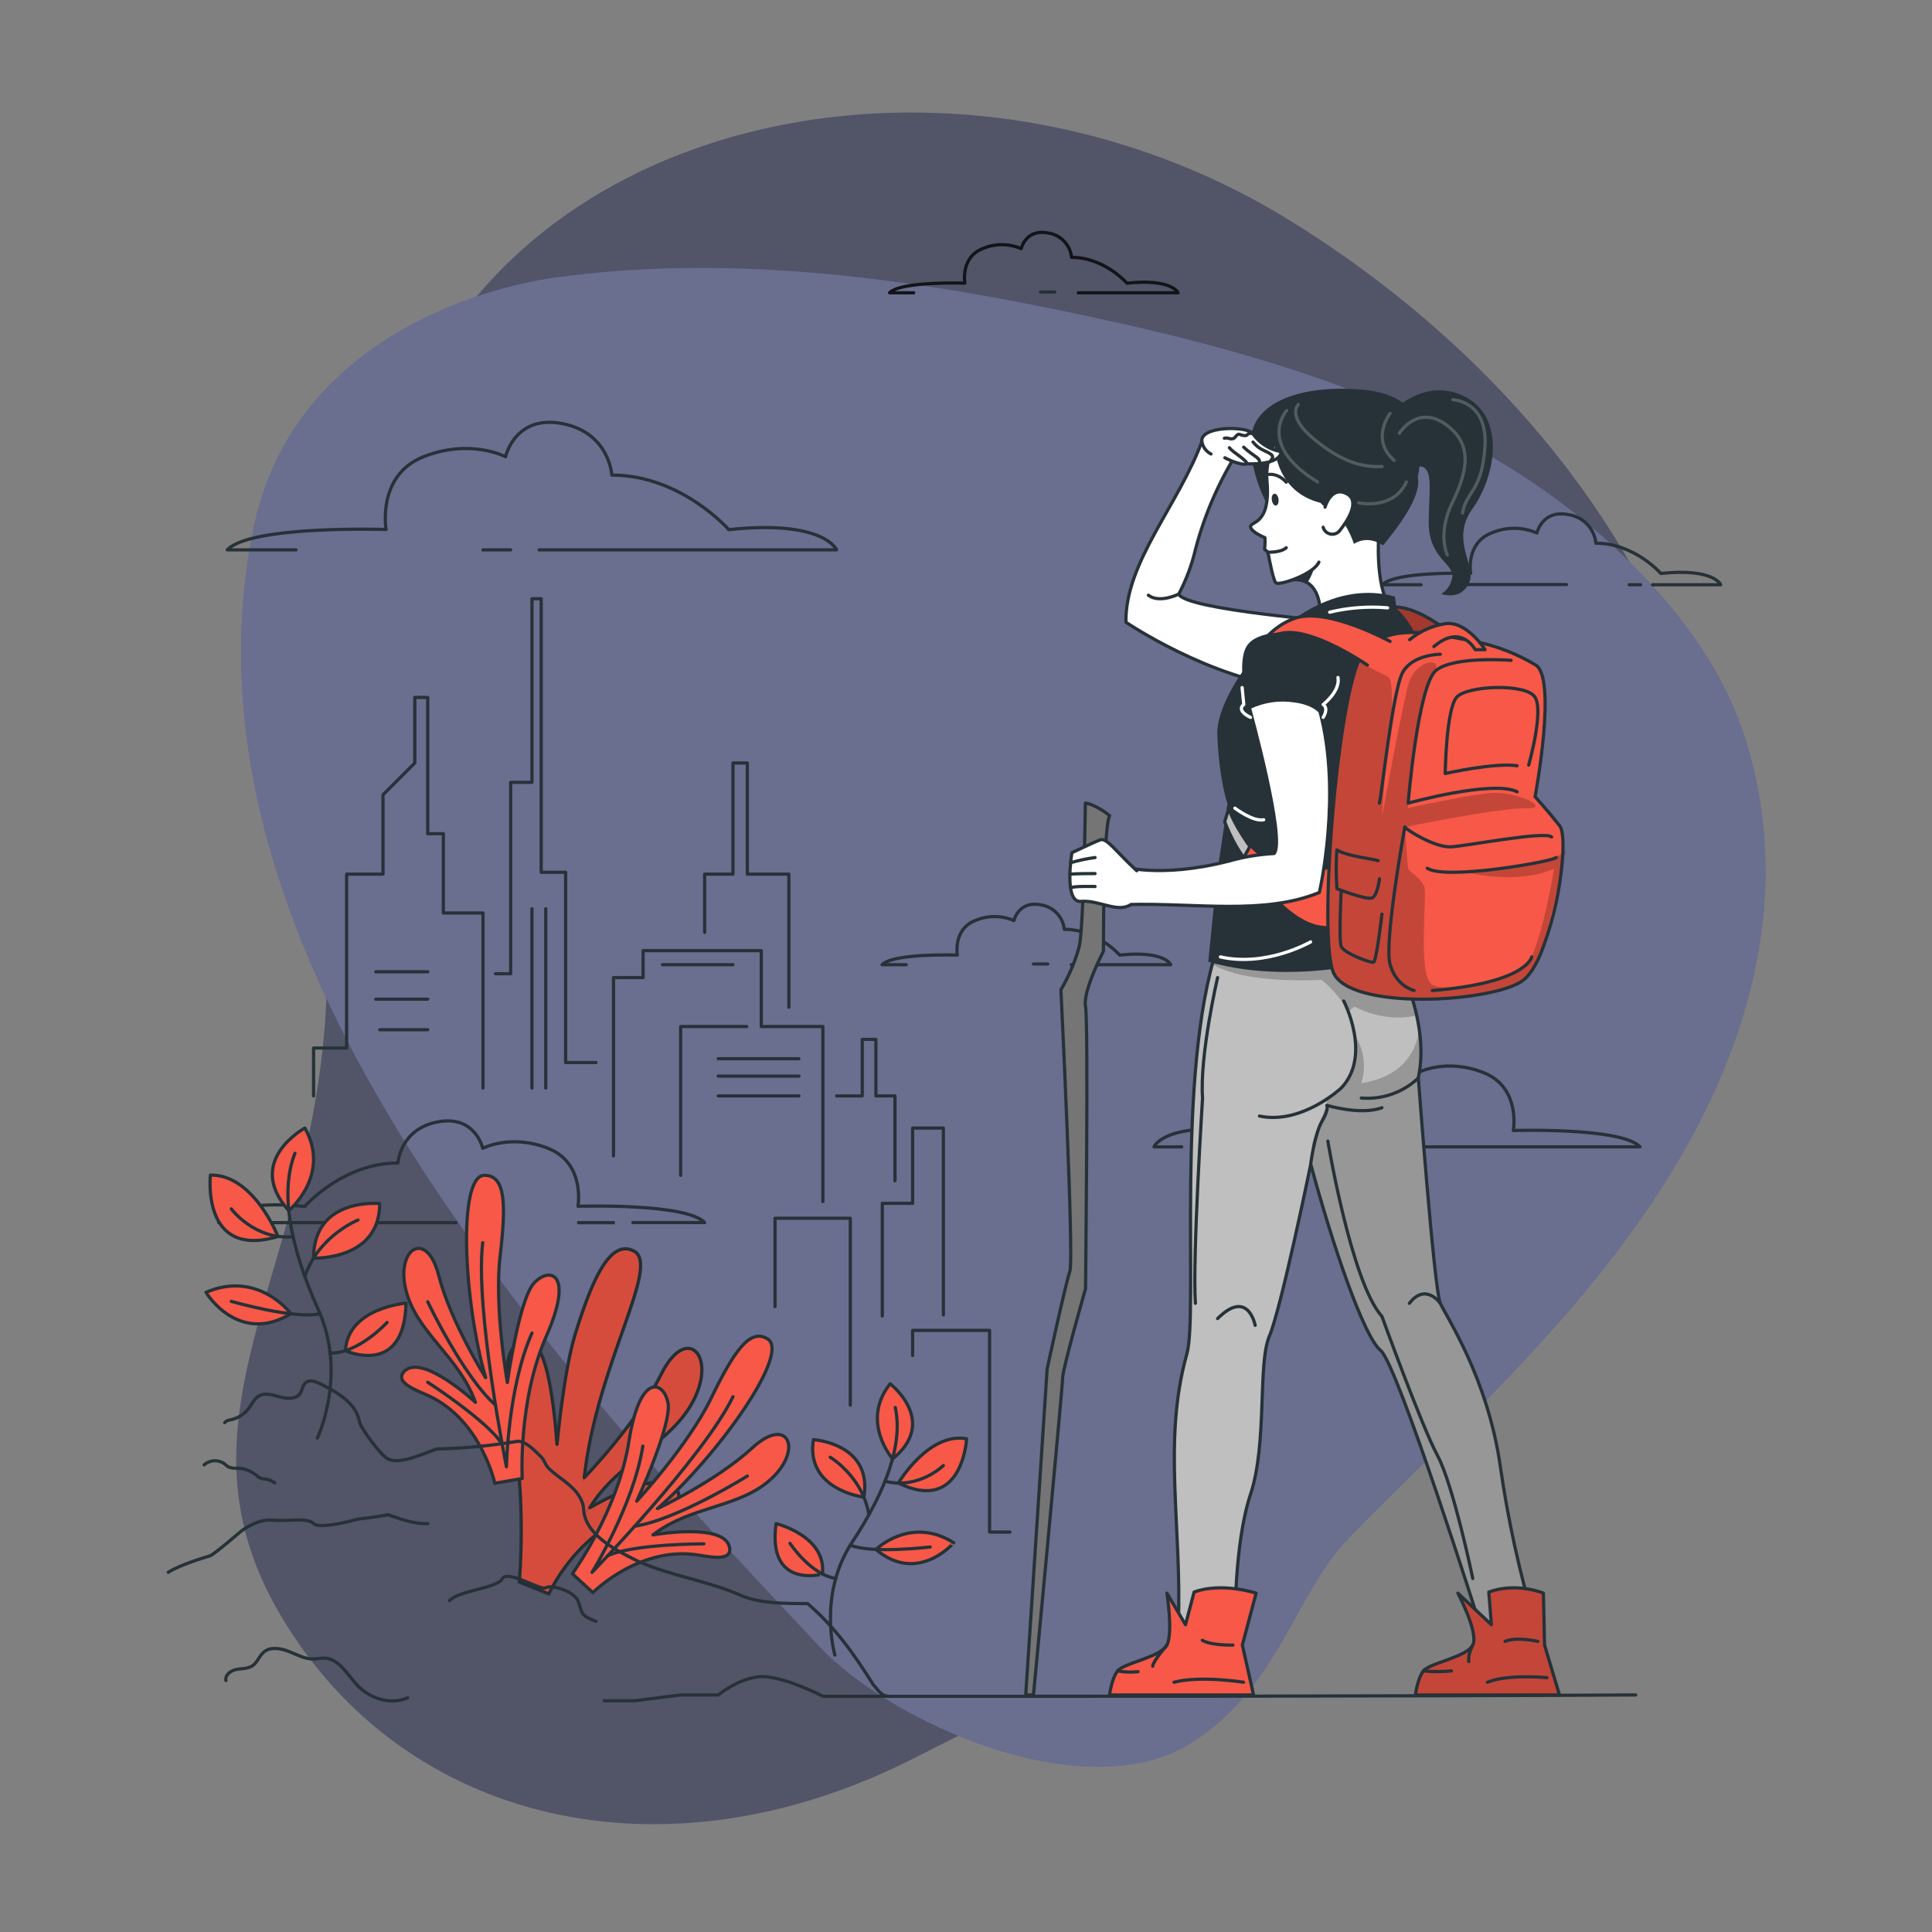 <svg width="601" height="601" viewBox="0 0 601 601" fill="none" xmlns="http://www.w3.org/2000/svg">
<rect x="0" y="0" width="601" height="601" fill="#808080" stroke="none"/>
<path opacity="0.7" d="M519.347 200.842C519.347 200.842 552.858 287.386 505.764 374.531C458.67 461.676 361.668 507.713 284.031 547.078C206.394 586.444 125.776 567.272 87.468 502.797C49.16 438.321 101.7 392.297 101.772 300.356C101.844 208.415 88.009 184.074 137.832 106.401C187.655 28.728 309.79 11.527 402.152 69.139C494.513 126.751 519.347 200.842 519.347 200.842Z" fill="#3F425E"/>
<path d="M370.215 542.39C337.521 562.644 277.337 536.2 254.643 511.92C181.008 433.092 50.639 299.827 78.947 164.013C90.967 106.317 149.071 89.633 172.366 86.4C228.295 78.611 285.234 86.868 340.418 98.804C398.114 111.281 458.658 129.383 502.688 170.708C519.263 186.31 534.072 204.7 541.765 226.445C549.578 248.537 551.032 272.77 547.054 295.788C540.611 332.93 521.247 366.706 497.687 396.179C474.128 425.652 446.302 451.255 419.882 478.131C402.669 495.669 397.753 525.274 370.215 542.39Z" fill="#5860A6"/>
<path opacity="0.7" d="M370.215 542.39C337.521 562.644 277.337 536.2 254.643 511.92C181.008 433.092 50.64 299.827 78.947 164.013C90.967 106.317 149.071 89.633 172.366 86.4C228.295 78.611 285.234 86.868 340.418 98.804C398.114 111.281 458.658 129.383 502.688 170.708C519.263 186.31 534.072 204.7 541.765 226.445C549.578 248.537 551.032 272.77 547.054 295.788C540.611 332.93 521.247 366.706 497.687 396.179C474.128 425.652 446.302 451.255 419.882 478.131C402.669 495.669 397.753 525.274 370.215 542.39Z" fill="#727487"/>
<path d="M514.058 181.899H535.273C535.273 181.899 533.158 176.647 516.654 178.389C516.654 178.389 508.433 168.978 496.449 168.978C496.219 166.751 495.25 164.666 493.696 163.054C492.143 161.442 490.095 160.396 487.879 160.083C479.693 158.508 478.106 165.804 478.106 165.804C475.871 164.838 473.462 164.339 471.027 164.339C468.591 164.339 466.182 164.838 463.947 165.804C455.833 169.002 457.48 178.365 457.48 178.365C457.48 178.365 434.065 177.596 430.038 181.899H442.058" stroke="#263238" stroke-linecap="round" stroke-linejoin="round"/>
<path d="M510.367 181.899H506.821" stroke="#263238" stroke-linecap="round" stroke-linejoin="round"/>
<path d="M487.277 181.839H454.859" stroke="#263238" stroke-linecap="round" stroke-linejoin="round"/>
<path d="M333.228 300.103H364.203C364.203 300.103 362.388 295.62 348.313 297.11C348.313 297.11 341.293 289.081 331.076 289.081C330.876 287.18 330.047 285.401 328.721 284.025C327.395 282.649 325.648 281.755 323.756 281.484C316.772 280.15 315.414 286.376 315.414 286.376C313.507 285.551 311.452 285.125 309.374 285.125C307.296 285.125 305.241 285.551 303.334 286.376C296.41 289.105 297.805 297.098 297.805 297.098C297.805 297.098 277.827 296.437 274.402 300.103H281.902" stroke="#263238" stroke-linecap="round" stroke-linejoin="round"/>
<path d="M325.91 299.875H321.475" stroke="#263238" stroke-linecap="round" stroke-linejoin="round"/>
<path d="M335.429 91.076H366.465C366.465 91.076 364.65 86.592 350.574 88.095C350.574 88.095 343.567 80.053 333.338 80.053C333.139 78.154 332.31 76.375 330.984 75.001C329.657 73.626 327.909 72.735 326.018 72.469C319.034 71.123 317.676 77.349 317.676 77.349C315.777 76.532 313.732 76.111 311.666 76.111C309.599 76.111 307.554 76.532 305.656 77.349C298.732 80.078 300.138 88.071 300.138 88.071C300.138 88.071 280.149 87.41 276.724 91.076H284.224" stroke="#131418" stroke-linecap="round" stroke-linejoin="round"/>
<path d="M328.121 90.848H323.674" stroke="#263238" stroke-linecap="round" stroke-linejoin="round"/>
<path d="M432.803 356.754H510.164C504.394 350.587 470.763 351.681 470.763 351.681C470.763 351.681 473.167 338.243 461.459 333.651C449.752 329.06 441.121 333.651 441.121 333.651C441.121 333.651 438.837 323.17 427.082 325.429C415.326 327.689 414.761 338.207 414.761 338.207C397.537 338.207 385.733 351.741 385.733 351.741C362.03 349.217 358.977 356.766 358.977 356.766H367.619" stroke="#263238" stroke-linecap="round" stroke-linejoin="round"/>
<path d="M374.097 356.754H377.379" stroke="#263238" stroke-linecap="round" stroke-linejoin="round"/>
<path d="M419.414 356.754H408.115" stroke="#263238" stroke-linecap="round" stroke-linejoin="round"/>
<path d="M167.7 171.057H260.254C260.254 171.057 256.42 161.597 226.706 164.758C226.706 164.758 211.897 147.786 190.322 147.786C190.322 147.786 189.6 134.564 174.864 131.763C160.127 128.963 157.267 142.077 157.267 142.077C157.267 142.077 146.376 136.307 131.76 142.077C117.144 147.846 120.101 164.71 120.101 164.71C120.101 164.71 77.922 163.328 70.686 171.057H92.07" stroke="#263238" stroke-linecap="round" stroke-linejoin="round"/>
<path d="M158.855 171.057H150.249" stroke="#263238" stroke-linecap="round" stroke-linejoin="round"/>
<path d="M141.838 380.337H68.023C68.023 380.337 71.076 372.8 94.78 375.313C94.78 375.313 106.584 361.778 123.796 361.778C123.796 361.778 124.373 351.261 136.129 349.001C147.884 346.741 150.168 357.222 150.168 357.222C150.168 357.222 158.847 352.619 170.506 357.222C182.165 361.826 179.797 375.252 179.797 375.252C179.797 375.252 213.453 374.147 219.211 380.313H196.878" stroke="#263238" stroke-linecap="round" stroke-linejoin="round"/>
<path d="M190.844 380.337H179.954" stroke="#263238" stroke-linecap="round" stroke-linejoin="round"/>
<path d="M293.469 409.029V350.912H283.889V374.339H274.465V409.377" stroke="#263238" stroke-linecap="round" stroke-linejoin="round"/>
<path d="M255.98 373.786V319.336H236.821V295.729H200.051V304.106H190.844V359.543" stroke="#263238" stroke-linecap="round" stroke-linejoin="round"/>
<path d="M150.25 338.471V284.009H137.917V259.344H133.061V216.949H129.035V237.347L119.142 247.24V271.929H107.831V326.019H97.542V340.924" stroke="#263238" stroke-linecap="round" stroke-linejoin="round"/>
<path d="M185.398 330.538H175.951V271.352H168.354V186.25H165.481V243.369H158.858V302.904H154.146" stroke="#263238" stroke-linecap="round" stroke-linejoin="round"/>
<path d="M260.26 340.923H268.229V323.326H272.472V340.923H278.41V367.319" stroke="#263238" stroke-linecap="round" stroke-linejoin="round"/>
<path d="M245.402 313.313V271.928H232.481V237.347H228.009V271.928H219.199V290.042" stroke="#263238" stroke-linecap="round" stroke-linejoin="round"/>
<path d="M232.301 319.336H211.735V365.613" stroke="#263238" stroke-linecap="round" stroke-linejoin="round"/>
<path d="M241.097 406.457V378.967H264.512V437.096" stroke="#263238" stroke-linecap="round" stroke-linejoin="round"/>
<path d="M283.89 421.65V413.849H307.833V476.593H314.168" stroke="#263238" stroke-linecap="round" stroke-linejoin="round"/>
<path d="M133.062 302.291H116.884" stroke="#263238" stroke-linecap="round" stroke-linejoin="round"/>
<path d="M133.062 310.825H116.884" stroke="#263238" stroke-linecap="round" stroke-linejoin="round"/>
<path d="M133.062 320.321H118.122" stroke="#263238" stroke-linecap="round" stroke-linejoin="round"/>
<path d="M206.083 300.104H228.008" stroke="#263238" stroke-linecap="round" stroke-linejoin="round"/>
<path d="M248.539 329.348H223.417" stroke="#263238" stroke-linecap="round" stroke-linejoin="round"/>
<path d="M248.539 334.757H223.417" stroke="#263238" stroke-linecap="round" stroke-linejoin="round"/>
<path d="M248.539 340.924H223.417" stroke="#263238" stroke-linecap="round" stroke-linejoin="round"/>
<path d="M169.773 282.698V338.471" stroke="#263238" stroke-linecap="round" stroke-linejoin="round"/>
<path d="M165.48 282.698V338.471" stroke="#263238" stroke-linecap="round" stroke-linejoin="round"/>
<path d="M453.898 199.208C453.898 199.208 441.205 187.549 432.419 188.943C430.952 189.171 438.489 203.523 438.489 203.523L453.898 199.208Z" fill="#F75847"/>
<path opacity="0.5" d="M453.898 199.208C453.898 199.208 441.205 187.549 432.419 188.943C430.952 189.171 438.489 203.523 438.489 203.523L453.898 199.208Z" fill="black" fill-opacity="0.7"/>
<path d="M453.898 199.208C453.898 199.208 441.205 187.549 432.419 188.943C430.952 189.171 438.489 203.523 438.489 203.523L453.898 199.208Z" stroke="#263238" stroke-linecap="round" stroke-linejoin="round"/>
<path d="M337.631 249.836C337.631 249.836 337.15 288.035 335.732 294.406C334.437 299.135 332.516 303.671 330.022 307.893C330.022 307.893 334.157 391.588 332.811 395.458C331.465 399.329 325.743 425.821 325.743 425.821L319.084 527.258H321.488C321.488 527.258 330.551 431.518 330.551 428.682C330.551 425.845 337.679 400.891 337.679 400.891C337.679 400.891 338.629 317.881 337.679 313.145C336.73 308.409 343.256 295.897 343.256 295.897C343.256 295.897 343.172 257.505 345.18 253.694C345.132 253.682 340.961 250.269 337.631 249.836Z" fill="#757575" stroke="#263238" stroke-linecap="round" stroke-linejoin="round"/>
<path d="M432.42 294.406C432.42 294.406 445.33 316.102 441.207 335.274C441.207 335.274 446.123 401.12 448.034 405.399C449.945 409.678 462.771 428.598 466.713 456.147C469.097 472.819 472.713 489.292 477.531 505.429H460.367C460.367 505.429 434.74 424.33 429.487 420.087C424.235 415.844 414.57 387.477 407.743 362.163C407.743 362.163 398.536 407.07 394.87 415.64C391.204 424.21 394.269 448.959 389.028 464.778C383.847 480.404 384.22 505.477 384.22 505.477C384.22 505.477 366.37 509.901 366.539 505.477C367.741 474.875 361.55 448.382 369.207 421.145C372.813 408.428 365.601 334.108 378.751 294.466L432.42 294.406Z" fill="#BFBFBF"/>
<path opacity="0.3" d="M408.113 356.754C408.113 357.619 407.981 359.807 407.825 362.524C414.652 387.766 424.244 415.772 429.461 420.027C434.677 424.282 460.34 505.369 460.34 505.369H477.48C472.662 489.232 469.046 472.759 466.662 456.087C462.756 428.537 449.834 409.666 447.983 405.375C446.132 401.084 441.204 335.358 441.204 335.358C442.194 330.375 442.292 325.255 441.493 320.237C440.579 326.764 436.685 334.866 423.463 336.957C424.271 334.444 424.5 331.781 424.134 329.166C423.767 326.552 422.815 324.054 421.347 321.86C421.347 321.86 423.907 335.358 413.065 341.681C412.584 341.957 412.741 343.869 412.741 343.869C412.741 343.869 408.161 353.617 408.113 356.754Z" fill="black" fill-opacity="0.7"/>
<path opacity="0.3" d="M377.042 299.9C381.429 302.556 390.937 305.657 411.178 304.84C414.51 307.577 417.302 310.912 419.412 314.672L421.347 313.134C421.347 313.134 430.615 318.41 440.688 315.826C438.967 308.325 436.182 301.108 432.418 294.395H378.628C378.087 296.161 377.546 298.001 377.042 299.9Z" fill="black" fill-opacity="0.7"/>
<path d="M432.42 294.406C432.42 294.406 445.33 316.102 441.207 335.274C441.207 335.274 446.123 401.12 448.034 405.399C449.945 409.678 462.771 428.598 466.713 456.147C469.097 472.819 472.713 489.292 477.531 505.429H460.367C460.367 505.429 434.74 424.33 429.487 420.087C424.235 415.844 414.57 387.477 407.743 362.163C407.743 362.163 398.536 407.07 394.87 415.64C391.204 424.21 394.269 448.959 389.028 464.778C383.847 480.404 384.22 505.477 384.22 505.477C384.22 505.477 366.37 509.901 366.539 505.477C367.741 474.875 361.55 448.382 369.207 421.145C372.813 408.428 365.601 334.108 378.751 294.466L432.42 294.406Z" stroke="#263238" stroke-linecap="round" stroke-linejoin="round"/>
<path d="M417.995 311.379C417.995 311.379 426.89 328.363 417.214 338.46C417.214 338.46 404.989 349.939 391.803 347.186" stroke="#263238" stroke-linecap="round" stroke-linejoin="round"/>
<path d="M407.718 362.102C407.718 362.102 408.92 352.847 411.216 348.88C413.512 344.914 412.742 343.832 412.742 343.832C412.742 343.832 423.152 347.041 429.883 344.589" stroke="#263238" stroke-linecap="round" stroke-linejoin="round"/>
<path d="M441.207 335.358C438.85 337.579 436.053 339.28 432.997 340.351C429.94 341.421 426.693 341.838 423.466 341.573" stroke="#263238" stroke-linecap="round" stroke-linejoin="round"/>
<path d="M417.996 193.751C417.034 193.354 369.063 189.772 366.671 184.832C369.025 180.362 370.795 175.607 371.935 170.685C374.931 159.326 379.75 148.528 386.203 138.711L374.183 136.512C366.971 156.777 349.951 174.759 350.251 193.559C350.251 193.559 376.215 211.216 402.647 214.089C410.255 214.894 417.996 193.751 417.996 193.751Z" fill="white" stroke="#263238" stroke-linecap="round" stroke-linejoin="round"/>
<path d="M402.007 180.397C403.634 180.171 405.291 180.488 406.719 181.298C411.599 184.255 410.71 193.078 410.71 193.078L432.418 188.943C427.682 182.056 428.896 166.249 428.896 166.249C408.558 147.186 403.654 164.651 402.452 174.663C402.08 177.488 402.019 179.712 402.007 180.397Z" fill="white" stroke="#263238" stroke-linecap="round" stroke-linejoin="round"/>
<path d="M402.009 180.397C403.636 180.171 405.292 180.487 406.72 181.298C408.459 178.391 409.554 175.145 409.93 171.778L402.417 174.675C402.081 177.488 402.021 179.712 402.009 180.397Z" fill="#263238"/>
<path d="M440.208 133.711C440.208 133.711 442.059 122.893 423.885 121.234C405.711 119.575 389.027 124.588 389.027 137.834C389.027 151.08 399.989 178.437 421.806 166.249C443.622 154.061 440.208 133.711 440.208 133.711Z" fill="#263238"/>
<path d="M429.656 167.751C431.531 165.347 436.483 156.717 437.277 153.424C442.181 133.17 431.099 131.703 422.853 127.605C407.167 119.828 392.899 135.598 394.125 149.637C395.351 163.677 388.728 162.018 389.029 163.953C389.281 165.588 393.488 167.247 393.488 167.247C393.555 168.449 393.519 169.656 393.38 170.853L394.413 171.802C394.954 174.471 396.18 181.202 397.058 181.418C398.813 181.947 408.657 178.509 410.28 174.867" fill="white"/>
<path d="M429.656 167.751C431.531 165.347 436.483 156.717 437.277 153.424C442.181 133.17 431.099 131.703 422.853 127.605C407.167 119.828 392.899 135.598 394.125 149.637C395.351 163.677 388.728 162.018 389.029 163.953C389.281 165.588 393.488 167.247 393.488 167.247C393.555 168.449 393.519 169.656 393.38 170.853L394.413 171.802C394.954 174.471 396.18 181.202 397.058 181.418C398.813 181.947 408.657 178.509 410.28 174.867" stroke="#263238" stroke-linecap="round" stroke-linejoin="round"/>
<path d="M395.639 155.563C395.784 156.585 396.36 157.342 396.925 157.27C397.49 157.198 397.851 156.296 397.719 155.274C397.587 154.253 396.998 153.495 396.421 153.58C395.844 153.664 395.459 154.541 395.639 155.563Z" fill="#263238"/>
<path d="M394.868 147.582C394.868 147.582 397.489 147.137 400.121 149.986" stroke="#263238" stroke-linecap="round" stroke-linejoin="round"/>
<path d="M400.268 127.677C407.48 122.16 447.723 116.487 441.039 148.291C441.929 152.234 439.224 158.881 430.221 169.663C430.221 169.663 425.858 166.249 421.182 169.182C421.182 169.182 418.358 160.432 413.49 158.448C412.437 157.988 411.504 157.293 410.761 156.417C397.876 153.196 396.241 140.971 396.409 136.692C395.64 135.526 394.258 132.221 400.268 127.677Z" fill="#263238"/>
<path d="M432.419 128.614C432.419 128.614 442.9 116.834 455.75 123.409C468.599 129.984 465.161 148.351 458.045 158.267C450.93 168.184 459.656 176.177 456.904 181.574C454.151 186.971 448.345 184.747 448.345 184.747C449.301 184.168 450.109 183.375 450.706 182.43C451.302 181.485 451.671 180.414 451.783 179.302C452.252 175.408 444.439 173.569 444.439 162.547C444.439 151.524 446.963 141.656 437.78 146.247C428.597 150.839 432.419 128.614 432.419 128.614Z" fill="#263238"/>
<path d="M394.4 171.766C394.4 171.766 398.414 171.97 400.121 170.384" stroke="#263238" stroke-linecap="round" stroke-linejoin="round"/>
<g opacity="0.2">
<path d="M432.418 128.615C432.418 128.615 426.167 136.597 433.68 143.208" stroke="white" stroke-linecap="round" stroke-linejoin="round"/>
<path d="M400.263 127.677C400.263 127.677 390.647 138.17 409.879 149.926" stroke="white" stroke-linecap="round" stroke-linejoin="round"/>
<path d="M403.87 125.838C403.87 125.838 400.12 129.444 408.678 136.524C417.236 143.603 423.631 145.443 429.941 145.118" stroke="white" stroke-linecap="round" stroke-linejoin="round"/>
<path d="M435.292 134.793C435.292 134.793 440.833 125.778 449.62 131.956C458.407 138.134 456.507 146.644 451.76 156.417C447.012 166.189 450.233 172.608 450.233 172.608" stroke="white" stroke-linecap="round" stroke-linejoin="round"/>
<path d="M451.95 124.348C451.95 124.348 462.768 124.66 461.939 138.772C461.11 152.883 456.073 152.799 454.967 159.602" stroke="white" stroke-linecap="round" stroke-linejoin="round"/>
<path d="M422.623 156.417C422.623 156.417 433.441 158.821 437.504 149.926" stroke="white" stroke-linecap="round" stroke-linejoin="round"/>
</g>
<path d="M412.189 157.762C412.189 157.762 413.968 151.272 418.679 153.459C423.391 155.647 419.268 161.873 416.936 164.83C416.627 165.31 416.186 165.69 415.665 165.925C415.145 166.159 414.567 166.238 414.003 166.152C413.439 166.065 412.911 165.817 412.485 165.438C412.058 165.058 411.751 164.563 411.6 164.013" fill="white"/>
<path d="M412.189 157.762C412.189 157.762 413.968 151.272 418.679 153.459C423.391 155.647 419.268 161.873 416.936 164.83C416.627 165.31 416.186 165.69 415.665 165.925C415.145 166.159 414.567 166.238 414.003 166.152C413.439 166.065 412.911 165.817 412.485 165.438C412.058 165.058 411.751 164.563 411.6 164.013" stroke="#263238" stroke-linecap="round" stroke-linejoin="round"/>
<path d="M433.922 185.577L434.427 189.243C452.974 206.588 440.726 247.348 429.078 273.383L436.519 296.894C436.519 296.894 404.786 307.46 375.866 299.19L378.63 271.58L381.84 250.016C381.84 250.016 379.195 242.672 378.678 228.38C378.162 214.088 405.074 177.548 433.922 185.577Z" fill="#263238"/>
<path d="M381.034 142.401C381.034 142.401 385.842 144.973 387.897 144.276C387.897 144.276 398.247 144.865 398.535 140.49C396.761 140.182 395.065 139.527 393.544 138.561C392.024 137.596 390.71 136.339 389.676 134.864C387.946 132.46 373.017 132.46 373.894 137.449C374.04 138.252 374.369 139.011 374.857 139.666C375.345 140.321 375.978 140.854 376.707 141.223" fill="white"/>
<path d="M381.034 142.401C381.034 142.401 385.842 144.973 387.897 144.276C387.897 144.276 398.247 144.865 398.535 140.49C396.761 140.182 395.065 139.527 393.544 138.561C392.024 137.596 390.71 136.339 389.676 134.864C387.946 132.46 373.017 132.46 373.894 137.449C374.04 138.252 374.369 139.011 374.857 139.666C375.345 140.321 375.978 140.854 376.707 141.223" stroke="#263238" stroke-linecap="round" stroke-linejoin="round"/>
<path d="M389.688 134.865C387.56 134.528 388.606 135.61 387.091 135.502C385.577 135.394 385.444 134.42 384.339 135.863C383.233 137.305 382.007 135.863 380.865 136.343" fill="white"/>
<path d="M389.688 134.865C387.56 134.528 388.606 135.61 387.091 135.502C385.577 135.394 385.444 134.42 384.339 135.863C383.233 137.305 382.007 135.863 380.865 136.343" stroke="#263238" stroke-linecap="round" stroke-linejoin="round"/>
<path d="M387.91 144.241C387.766 143.039 383.547 140.767 382.441 139.276L387.91 144.241Z" fill="white"/>
<path d="M387.91 144.241C387.766 143.039 383.547 140.767 382.441 139.276" stroke="#263238" stroke-linecap="round" stroke-linejoin="round"/>
<path d="M391.49 144.24C392.801 142.654 389.772 141.932 386.875 139.096L391.49 144.24Z" fill="white"/>
<path d="M391.49 144.24C392.801 142.654 389.772 141.932 386.875 139.096" stroke="#263238" stroke-linecap="round" stroke-linejoin="round"/>
<path d="M394.991 143.627C396.625 142.004 395.94 141.427 393.38 140.237C391.969 139.642 390.73 138.704 389.774 137.509" fill="white"/>
<path d="M394.991 143.627C396.625 142.004 395.94 141.427 393.38 140.237C391.969 139.642 390.73 138.704 389.774 137.509" stroke="#263238" stroke-linecap="round" stroke-linejoin="round"/>
<path d="M390.758 495.585C390.758 495.585 380.024 492.099 371.454 495.248L368.785 505.417L363.004 495.585C363.004 495.585 364.939 507.953 363.004 511.74C361.068 515.526 349.541 517.317 347.654 519.781C345.767 522.245 345.154 527.257 345.154 527.257H389.952L386.467 511.74L390.758 495.585Z" fill="#F75847" stroke="#263238" stroke-linecap="round" stroke-linejoin="round"/>
<path d="M480.113 495.585C480.113 495.585 471.699 492.099 463.129 495.248L463.946 505.417L453.501 495.585C453.501 495.585 460.076 507.953 458.14 511.74C456.205 515.526 444.678 517.317 442.791 519.781C440.904 522.245 440.291 527.257 440.291 527.257H485.113L480.474 511.74L480.113 495.585Z" fill="#F75847"/>
<path opacity="0.3" d="M480.113 495.585C480.113 495.585 471.699 492.099 463.129 495.248L463.946 505.417L453.501 495.585C453.501 495.585 460.076 507.953 458.14 511.74C456.205 515.526 444.678 517.317 442.791 519.781C440.904 522.245 440.291 527.257 440.291 527.257H485.113L480.474 511.74L480.113 495.585Z" fill="black" fill-opacity="0.7"/>
<path d="M480.113 495.585C480.113 495.585 471.699 492.099 463.129 495.248L463.946 505.417L453.501 495.585C453.501 495.585 460.076 507.953 458.14 511.74C456.205 515.526 444.678 517.317 442.791 519.781C440.904 522.245 440.291 527.257 440.291 527.257H485.113L480.474 511.74L480.113 495.585Z" stroke="#263238" stroke-linecap="round" stroke-linejoin="round"/>
<path d="M389.941 264.909C389.941 264.909 383.463 256.242 382.309 251.398L380.974 255.605C380.974 255.605 384.4 265.221 389.941 270.21V264.909Z" fill="#BFBFBF" stroke="#263238" stroke-linecap="round" stroke-linejoin="round"/>
<path d="M415.641 269.056C415.641 269.056 406.578 272.47 400.159 270.33C395.932 268.749 392.118 266.23 389.004 262.962L386.913 266.76C386.913 266.76 401.397 292.002 415.641 288.18" fill="#F75847"/>
<path d="M415.641 269.056C415.641 269.056 406.578 272.47 400.159 270.33C395.932 268.749 392.118 266.23 389.004 262.962L386.913 266.76C386.913 266.76 401.397 292.002 415.641 288.18" stroke="#263238" stroke-linecap="round" stroke-linejoin="round"/>
<path d="M414.69 302.291C419.402 314.672 465.054 311.823 473.937 304.863C475.896 303.325 477.711 300.356 479.298 296.605C482.453 288.589 484.574 280.204 485.608 271.652V271.652C485.885 269.428 486.077 267.325 486.161 265.438C486.366 261.207 486.065 258.021 485.164 256.867C481.558 252.288 477.531 247.852 477.531 247.852C477.531 247.852 484.551 210.35 477.531 206.768C471.738 203.311 465.396 200.871 458.78 199.556C448.635 197.765 431.567 192.717 423.922 203.162C423.531 203.712 423.197 204.3 422.924 204.917C415.724 220.194 410.183 290.439 414.69 302.291Z" fill="#F75847"/>
<path opacity="0.3" d="M414.69 302.291C419.402 314.672 465.054 311.823 473.936 304.863C475.896 303.325 477.711 300.356 479.297 296.606C481.797 288.059 484.105 278.191 485.548 271.652C486.449 267.529 487.026 264.741 487.074 264.44C486.843 264.853 486.507 265.197 486.101 265.438C483.949 266.976 477.17 269.849 456.051 271.243C456.051 271.243 471.412 275.51 483.456 270.234C483.456 270.234 479.333 295.091 474.898 299.995C470.463 304.899 450.329 309.034 445.569 306.342C440.809 303.649 444.043 278.383 443.057 275.799C442.071 273.215 438.249 271.063 438.045 270.234C437.84 269.404 437.011 257.276 437.011 257.276C437.011 257.276 466.652 251.194 474.898 251.422C483.144 251.651 471.412 245.785 463.166 246.735C454.921 247.684 438.441 251.194 438.045 251.422C437.648 251.651 441.47 215.17 445.737 209.713C450.005 204.256 440.352 204.496 438.045 213.175C435.833 221.589 430.292 252.12 429.895 254.223C429.991 252.552 431.097 234.63 432.227 227.947C433.369 220.94 433.261 211.708 432.047 210.759C430.833 209.809 424.702 207.381 424.125 206.059C423.819 205.59 423.407 205.199 422.923 204.917C415.724 220.194 410.182 290.439 414.69 302.291Z" fill="black" fill-opacity="0.7"/>
<path d="M414.69 302.291C419.402 314.672 465.054 311.823 473.937 304.863C475.896 303.325 477.711 300.356 479.298 296.605C482.453 288.589 484.574 280.204 485.608 271.652V271.652C485.885 269.428 486.077 267.325 486.161 265.438C486.366 261.207 486.065 258.021 485.164 256.867C481.558 252.288 477.531 247.852 477.531 247.852C477.531 247.852 484.551 210.35 477.531 206.768C471.738 203.311 465.396 200.871 458.78 199.556C448.635 197.765 431.567 192.717 423.922 203.162C423.531 203.712 423.197 204.3 422.924 204.917C415.724 220.194 410.183 290.439 414.69 302.291Z" stroke="#263238" stroke-linecap="round" stroke-linejoin="round"/>
<path d="M438.489 199.004C441.684 196.371 445.529 194.648 449.62 194.015C456.267 193.066 461.977 202.093 461.977 202.093H458.887C458.887 202.093 454.608 193.775 446.05 201.143" fill="#F75847"/>
<path d="M438.489 199.004C441.684 196.371 445.529 194.648 449.62 194.015C456.267 193.066 461.977 202.093 461.977 202.093H458.887C458.887 202.093 454.608 193.775 446.05 201.143" stroke="#263238" stroke-linecap="round" stroke-linejoin="round"/>
<path d="M470.066 205.422C470.066 205.422 452.468 203.992 446.759 208.511C441.049 213.031 438.044 249.836 438.044 249.836C438.044 249.836 464.392 242.516 471.965 246.314" stroke="#263238" stroke-linecap="round" stroke-linejoin="round"/>
<path d="M475.535 237.997C475.535 237.997 480.343 221.169 477.482 216.841C474.621 212.514 456.507 213.235 453.177 216.841C449.848 220.447 449.571 240.617 449.571 240.617C449.571 240.617 465.029 237.155 471.917 238.213" stroke="#263238" stroke-linecap="round" stroke-linejoin="round"/>
<path d="M484.094 266.76C483.144 267.962 449.765 273.9 443.983 270.089" stroke="#263238" stroke-linecap="round" stroke-linejoin="round"/>
<path d="M482.664 260.354C480.26 258.455 456.22 263.202 451.28 263.431C446.34 263.659 437.529 258.202 437.012 257.229C437.012 257.229 430.437 293.132 432.42 300.032C434.404 306.931 439.873 308.109 439.873 308.109" stroke="#263238" stroke-linecap="round" stroke-linejoin="round"/>
<path d="M476.484 297.676C476.484 297.676 475.054 305.753 445.569 308.133" stroke="#263238" stroke-linecap="round" stroke-linejoin="round"/>
<path d="M428.692 267.722C427.49 267.241 418.968 266.34 415.855 264.393C415.594 268.411 415.606 272.443 415.891 276.461C415.891 276.461 425.158 280.067 426.829 279.321C428.5 278.576 429.137 273.372 429.137 273.372" stroke="#263238" stroke-linecap="round" stroke-linejoin="round"/>
<path d="M417.214 277.014C417.214 277.014 416.432 292.315 417.214 294.407C417.995 296.498 426.313 299.575 427.262 299.335C428.212 299.094 429.883 284.358 429.883 284.358" stroke="#263238" stroke-linecap="round" stroke-linejoin="round"/>
<path d="M448.035 203.523C448.035 203.523 439.393 203.523 436.304 209.233C433.214 214.942 429.741 247.889 429.092 249.836" stroke="#263238" stroke-linecap="round" stroke-linejoin="round"/>
<path d="M432.418 199.533C432.418 199.533 413.186 188.979 403.125 192.236C393.064 195.494 389.002 205.663 389.002 205.663C389.002 205.663 392.439 196.167 402.007 196.78C411.575 197.393 425.362 206.901 425.362 206.901" fill="#F75847"/>
<path d="M432.418 199.533C432.418 199.533 413.186 188.979 403.125 192.236C393.064 195.494 389.002 205.663 389.002 205.663C389.002 205.663 392.439 196.167 402.007 196.78C411.575 197.393 425.362 206.901 425.362 206.901" stroke="#263238" stroke-linecap="round" stroke-linejoin="round"/>
<path d="M402.01 196.732C402.01 196.732 391.192 195.83 387.874 200.903C384.557 205.975 387.874 219.161 387.874 219.161C387.874 219.161 385.025 222.527 389.942 224.955C394.858 227.383 408.068 228.705 411.205 223.921C414.342 219.137 412.659 198.727 402.01 196.732Z" fill="#263238"/>
<path d="M388.644 220.111C388.644 220.111 400.087 261.471 396.337 265.51C391.507 265.779 386.721 266.585 382.069 267.914C360.59 273.383 348.413 269.417 348.413 269.417L350.697 281.377C372.213 280.812 393.02 284.718 410.425 277.626C410.425 277.626 417.504 247.047 410.617 221.361C410.617 221.361 408.622 218.788 402.708 218.019C397.916 217.278 393.013 218.007 388.644 220.111Z" fill="white" stroke="#263238" stroke-linecap="round" stroke-linejoin="round"/>
<path d="M351.742 281.412C347.655 284.093 341.741 279.886 336.272 280.403C330.803 280.919 333.448 265.257 333.448 265.257C333.448 265.257 340.287 261.988 342.294 261.255C344.302 260.522 347.295 265.053 353.617 270.871" fill="white"/>
<path d="M351.742 281.412C347.655 284.093 341.741 279.886 336.272 280.403C330.803 280.919 333.448 265.257 333.448 265.257C333.448 265.257 340.287 261.988 342.294 261.255C344.302 260.522 347.295 265.053 353.617 270.871" stroke="#263238" stroke-linecap="round" stroke-linejoin="round"/>
<path d="M431.66 189.087C425.616 188.556 419.526 189.015 413.63 190.445" stroke="white" stroke-linecap="round" stroke-linejoin="round"/>
<path d="M411.602 223.164C411.602 223.164 413.453 220.459 411.602 219.161C411.602 219.161 416.987 215.014 416.218 210.747" stroke="white" stroke-linecap="round" stroke-linejoin="round"/>
<path d="M386.396 213.885L386.912 219.162C386.912 219.162 384.256 220.856 389.004 223.164" stroke="white" stroke-linecap="round" stroke-linejoin="round"/>
<path d="M384.147 251.398C384.147 251.398 389.844 255.714 393.102 255.004" stroke="white" stroke-linecap="round" stroke-linejoin="round"/>
<path d="M407.695 293C407.695 293 394.065 300.921 379.641 297.676" stroke="white" stroke-linecap="round" stroke-linejoin="round"/>
<path d="M340.648 266.76C338.079 267.103 335.539 267.642 333.052 268.37" stroke="#263238" stroke-linecap="round" stroke-linejoin="round"/>
<path d="M340.648 271.749C340.648 271.749 334.482 271.749 332.811 271.929" stroke="#263238" stroke-linecap="round" stroke-linejoin="round"/>
<path d="M340.648 275.775C340.648 275.775 332.896 275.547 333.052 276.328" stroke="#263238" stroke-linecap="round" stroke-linejoin="round"/>
<path d="M481.234 521.885C481.234 521.885 469.142 520.683 462.712 523.303" stroke="#263238" stroke-linecap="round" stroke-linejoin="round"/>
<path d="M478.395 510.598C478.395 510.598 471.735 509.059 468.166 510.598" stroke="#263238" stroke-linecap="round" stroke-linejoin="round"/>
<path d="M458.141 511.74C458.141 511.74 456.506 514.745 456.939 516.885" stroke="#263238" stroke-linecap="round" stroke-linejoin="round"/>
<path d="M442.793 519.781C445.695 520.069 448.618 520.069 451.52 519.781" stroke="#263238" stroke-linecap="round" stroke-linejoin="round"/>
<path d="M363.004 511.74C363.004 511.74 358.581 516.885 358.581 518.315" stroke="#263238" stroke-linecap="round" stroke-linejoin="round"/>
<path d="M347.629 519.781C349.741 520.172 351.899 520.253 354.035 520.022" stroke="#263238" stroke-linecap="round" stroke-linejoin="round"/>
<path d="M386.852 523.303C386.852 523.303 373.305 521.164 365.216 523.303" stroke="#263238" stroke-linecap="round" stroke-linejoin="round"/>
<path d="M383.523 511.74C383.523 511.74 376.864 511.945 374.004 510.262" stroke="#263238" stroke-linecap="round" stroke-linejoin="round"/>
<path d="M413.065 354.975C413.065 354.975 420.385 399.04 429.893 409.497C429.893 409.497 442.25 443.67 447.166 452.769C452.082 461.868 458.152 491.041 458.152 491.041" stroke="#263238" stroke-linecap="round" stroke-linejoin="round"/>
<path d="M448.035 405.435C448.035 405.435 443.516 398.848 438.419 405.435" stroke="#263238" stroke-linecap="round" stroke-linejoin="round"/>
<path d="M390.457 412.287C390.457 412.287 388.269 400.675 378.762 410.183" stroke="#263238" stroke-linecap="round" stroke-linejoin="round"/>
<path d="M378.762 304.106C378.762 304.106 373.136 328.291 374.086 341.633C374.086 341.633 370.913 391.552 371.862 405.435" stroke="#263238" stroke-linecap="round" stroke-linejoin="round"/>
<path d="M366.609 184.832C366.609 184.832 360.708 187.801 357.222 185.157" stroke="#263238" stroke-linecap="round" stroke-linejoin="round"/>
<path d="M161.512 492.135C161.512 492.135 164.036 465.57 158.904 440.978C153.771 416.385 163.712 413.476 167.823 420.219C171.934 426.962 173.268 449.295 173.268 449.295C173.268 449.295 175.335 426.662 178.893 415.122C184.11 398.21 189.711 385.325 197.151 389.135C205.794 393.535 185.708 423.993 181.754 459.645C181.754 459.645 197.933 442.985 205.686 427.455C213.439 411.925 222.85 421.361 215.939 435.268C209.027 449.175 192.56 454.26 183.485 469.008C183.485 469.008 206.142 455.498 210.722 463.683C213.306 468.299 204.087 469.273 199.976 470.27C179.999 475.078 170.744 495.837 170.744 495.837L161.512 492.135Z" fill="#F75847" stroke="#263238" stroke-linecap="round" stroke-linejoin="round"/>
<path opacity="0.2" d="M161.512 492.135C161.512 492.135 164.036 465.57 158.904 440.978C153.771 416.385 163.712 413.476 167.823 420.219C171.934 426.962 173.268 449.295 173.268 449.295C173.268 449.295 175.335 426.662 178.893 415.122C184.11 398.21 189.711 385.325 197.151 389.135C205.794 393.535 185.708 423.993 181.754 459.645C181.754 459.645 197.933 442.985 205.686 427.455C213.439 411.925 222.85 421.361 215.939 435.268C209.027 449.175 192.56 454.26 183.485 469.008C183.485 469.008 206.142 455.498 210.722 463.683C213.306 468.299 204.087 469.273 199.976 470.27C179.999 475.078 170.744 495.837 170.744 495.837L161.512 492.135Z" fill="black" fill-opacity="0.7" stroke="#263238" stroke-miterlimit="10"/>
<path d="M162.448 459.933C162.448 459.933 161.114 435.737 169.936 415.688C178.759 395.638 170.886 394.052 166.162 399.088C161.438 404.124 157.832 430.064 157.832 430.064C157.832 430.064 153.685 406.817 155.573 390.734C157.46 374.651 157.328 365.612 150.704 365.612C142.29 365.612 144.226 404.966 151.065 428.549C151.065 428.549 140.247 411.408 136.473 396.756C132.699 382.104 122.938 388.45 126.328 401.564C129.718 414.678 142.819 421.998 147.892 436.218C147.892 436.218 131.064 420.592 125.619 426.746C122.578 430.22 130.27 432.756 133.6 434.307C149.767 442.047 153.914 461.412 153.914 461.412L162.448 459.933Z" fill="#F75847" stroke="#263238" stroke-linecap="round" stroke-linejoin="round"/>
<path d="M165.477 414.69C157.976 431.602 157.543 456.279 157.543 456.279C157.543 456.279 147.687 407.25 150.163 386.563" stroke="#263238" stroke-linecap="round" stroke-linejoin="round"/>
<path d="M133.061 404.966C133.061 404.966 144.072 428.188 154.145 437.095" stroke="#263238" stroke-linecap="round" stroke-linejoin="round"/>
<path d="M133.06 429.992C133.06 429.992 151.667 442.012 156.234 449.296" stroke="#263238" stroke-linecap="round" stroke-linejoin="round"/>
<path d="M178.049 489.563C178.049 489.563 192.257 469.982 195.647 448.346C199.036 426.71 206.525 429.655 207.799 436.422C209.073 443.19 198.075 466.977 198.075 466.977C198.075 466.977 214.133 449.548 221.165 435.052C228.197 420.556 233.257 412.959 238.835 416.541C245.95 421.109 223.028 453.154 204.529 469.297C204.529 469.297 222.86 460.703 233.978 450.438C245.097 440.173 249.857 450.762 239.988 459.97C230.12 469.177 215.071 468.239 203.111 477.471C203.111 477.471 225.757 473.444 226.971 481.534C227.656 486.101 219.843 484.046 216.153 483.589C198.375 481.365 184.432 495.417 184.432 495.417L178.049 489.563Z" fill="#F75847" stroke="#263238" stroke-linecap="round" stroke-linejoin="round"/>
<path d="M199.965 449.849C197.128 468.143 184.159 489.13 184.159 489.13C184.159 489.13 218.945 453.214 228.008 434.487" stroke="#263238" stroke-linecap="round" stroke-linejoin="round"/>
<path d="M232.477 459.164C232.477 459.164 210.672 472.759 197.378 474.79" stroke="#263238" stroke-linecap="round" stroke-linejoin="round"/>
<path d="M218.957 480.247C218.957 480.247 196.84 480.247 189.039 483.973" stroke="#263238" stroke-linecap="round" stroke-linejoin="round"/>
<path d="M126.305 405.375C126.305 405.375 108.203 406.805 107.457 420.16C107.457 420.16 125.776 428.586 126.305 405.375Z" fill="#F75847" stroke="#263238" stroke-linecap="round" stroke-linejoin="round"/>
<path d="M90.508 408.681C90.508 408.681 80.399 395.014 64.064 402.022C64.064 402.034 74.04 418.561 90.508 408.681Z" fill="#F75847" stroke="#263238" stroke-linecap="round" stroke-linejoin="round"/>
<path d="M65.45 365.54C65.45 365.54 62.505 391.852 86.473 384.64C86.473 384.64 78.876 365.264 65.45 365.54Z" fill="#F75847" stroke="#263238" stroke-linecap="round" stroke-linejoin="round"/>
<path d="M94.836 350.912C94.836 350.912 75.905 361.117 89.824 376.599C89.824 376.599 103.094 365.54 94.836 350.912Z" fill="#F75847" stroke="#263238" stroke-linecap="round" stroke-linejoin="round"/>
<path d="M118.121 374.399C118.121 374.399 97.543 372.319 97.543 391.371C97.543 391.371 118.121 392.188 118.121 374.399Z" fill="#F75847" stroke="#263238" stroke-linecap="round" stroke-linejoin="round"/>
<path d="M98.72 447.348C98.72 447.348 108.096 427.659 99.093 407.598C90.09 387.537 87.073 370.661 91.749 358.761" stroke="#263238" stroke-linecap="round" stroke-linejoin="round"/>
<path d="M111.363 379.52C111.363 379.52 99.031 384.424 94.836 397.129" stroke="#263238" stroke-linecap="round" stroke-linejoin="round"/>
<path d="M71.952 376.058C71.952 376.058 79.079 385.77 91.184 384.724" stroke="#263238" stroke-linecap="round" stroke-linejoin="round"/>
<path d="M71.952 404.822C71.952 404.822 91.701 410.52 99.598 408.657" stroke="#263238" stroke-linecap="round" stroke-linejoin="round"/>
<path d="M120.402 411.385C120.402 411.385 111.58 421.073 102.697 420.917" stroke="#263238" stroke-linecap="round" stroke-linejoin="round"/>
<path d="M241.422 473.949C241.422 473.949 257.144 477.796 255.846 489.659C255.906 489.659 238.561 494.467 241.422 473.949Z" fill="#F75847" stroke="#263238" stroke-linecap="round" stroke-linejoin="round"/>
<path d="M272.467 482.002C272.467 482.002 283.285 471.413 296.699 479.923C296.699 479.899 285.557 493.025 272.467 482.002Z" fill="#F75847" stroke="#263238" stroke-linecap="round" stroke-linejoin="round"/>
<path d="M300.691 447.565C300.691 447.565 299.489 471.136 279.452 461.34C279.452 461.34 288.912 445.402 300.691 447.565Z" fill="#F75847" stroke="#263238" stroke-linecap="round" stroke-linejoin="round"/>
<path d="M276.905 430.473C276.905 430.473 292.087 442.168 277.663 453.815C277.663 453.815 267.542 442.18 276.905 430.473Z" fill="#F75847" stroke="#263238" stroke-linecap="round" stroke-linejoin="round"/>
<path d="M253.044 447.842C253.044 447.842 271.459 448.948 268.742 465.728C268.742 465.728 250.496 463.504 253.044 447.842Z" fill="#F75847" stroke="#263238" stroke-linecap="round" stroke-linejoin="round"/>
<path d="M259.714 514.853C259.714 514.853 254.257 496.174 265.051 479.803C275.845 463.432 280.941 448.984 278.501 437.829" stroke="#263238" stroke-linecap="round" stroke-linejoin="round"/>
<path d="M258.261 453.311C258.261 453.311 268.43 459.393 270.281 471.184" stroke="#263238" stroke-linecap="round" stroke-linejoin="round"/>
<path d="M293.457 455.895C293.457 455.895 285.8 463.431 275.319 460.787" stroke="#263238" stroke-linecap="round" stroke-linejoin="round"/>
<path d="M289.355 481.233C289.355 481.233 271.157 483.421 264.51 480.656" stroke="#263238" stroke-linecap="round" stroke-linejoin="round"/>
<path d="M245.749 480.091C245.749 480.091 252.143 489.875 259.98 491.005" stroke="#263238" stroke-linecap="round" stroke-linejoin="round"/>
<path d="M508.82 527.257C431.52 527.678 353.39 527.678 276.462 527.678C274.058 527.678 272.856 525.274 271.654 524.072C265.644 514.456 259.634 506.042 251.22 498.83C244.008 498.83 236.796 498.83 230.786 496.426C219.968 491.618 209.15 490.416 198.332 485.608C191.12 482.002 181.504 477.194 181.504 468.78C180.302 462.77 174.292 460.366 170.686 456.76C169.484 455.558 169.484 454.356 168.282 453.154C165.878 450.75 163.474 448.346 161.07 448.346C152.723 449.742 144.288 450.545 135.828 450.75C131.885 452.06 124.541 455.762 120.658 453.827C118.435 452.709 112.244 444.331 111.848 442.324C110.826 436.482 104.876 433.056 99.551 430.436C98.169 429.751 96.414 429.102 95.2 430.039C93.986 430.977 94.106 432.443 93.349 433.501C92.051 435.352 89.274 435.16 87.087 434.547C84.899 433.934 82.459 433.104 80.512 434.258C79.117 435.088 78.432 436.662 77.471 438.009C76.121 439.831 74.164 441.11 71.953 441.615C71.196 441.783 70.331 441.915 69.91 442.564" stroke="#263238" stroke-linecap="round" stroke-linejoin="round"/>
<path d="M133.062 473.948C127.93 474.333 120.49 470.883 120.405 471.184C120.321 471.484 111.366 472.566 111.366 472.566C111.366 472.566 99.503 475.944 97.543 473.948C95.584 471.953 89.538 473.323 84.718 472.878C79.898 472.434 74.982 476.34 74.982 476.34C74.982 476.34 66.472 483.636 65.366 483.973C64.26 484.309 55.678 486.822 52.348 489.129" stroke="#263238" stroke-linecap="round" stroke-linejoin="round"/>
<path d="M276.461 527.678H256.027C256.027 527.678 242.805 520.862 236.026 521.608C229.246 522.353 223.465 527.257 223.465 527.257H211.781L197.429 529.06H187.958" stroke="#263238" stroke-linecap="round" stroke-linejoin="round"/>
<path d="M139.819 497.917C142.667 494.779 154.579 494.118 156.238 491.125C157.897 488.132 168.342 494.984 169.772 493.926C171.203 492.868 178.727 494.767 179.953 498.337C181.179 501.907 180.578 502.556 185.398 504.347" stroke="#263238" stroke-linecap="round" stroke-linejoin="round"/>
<path d="M63.481 455.69C64.39 454.892 65.552 454.441 66.762 454.417C67.972 454.393 69.151 454.797 70.092 455.557C70.364 455.817 70.653 456.058 70.957 456.279C71.826 456.657 72.779 456.802 73.722 456.699C75.856 456.75 77.917 457.488 79.599 458.803C80.098 459.288 80.686 459.671 81.33 459.933C81.725 460.024 82.127 460.076 82.532 460.089C83.594 460.229 84.6 460.643 85.453 461.291" stroke="#263238" stroke-linecap="round" stroke-linejoin="round"/>
<path d="M126.789 528.158C121.56 530.466 115.106 528.435 111.163 524.264C108.038 520.934 105.502 515.982 100.934 515.79C99.732 515.79 98.53 516.054 97.328 516.066C94.624 516.066 92.183 514.612 89.671 513.662C87.159 512.713 84.022 512.196 81.99 513.975C80.644 515.177 80.079 517.088 78.613 518.122C77.146 519.155 75.259 518.999 73.528 519.324C71.798 519.648 69.922 521.055 70.283 522.785" stroke="#263238" stroke-linecap="round" stroke-linejoin="round"/>
</svg>
